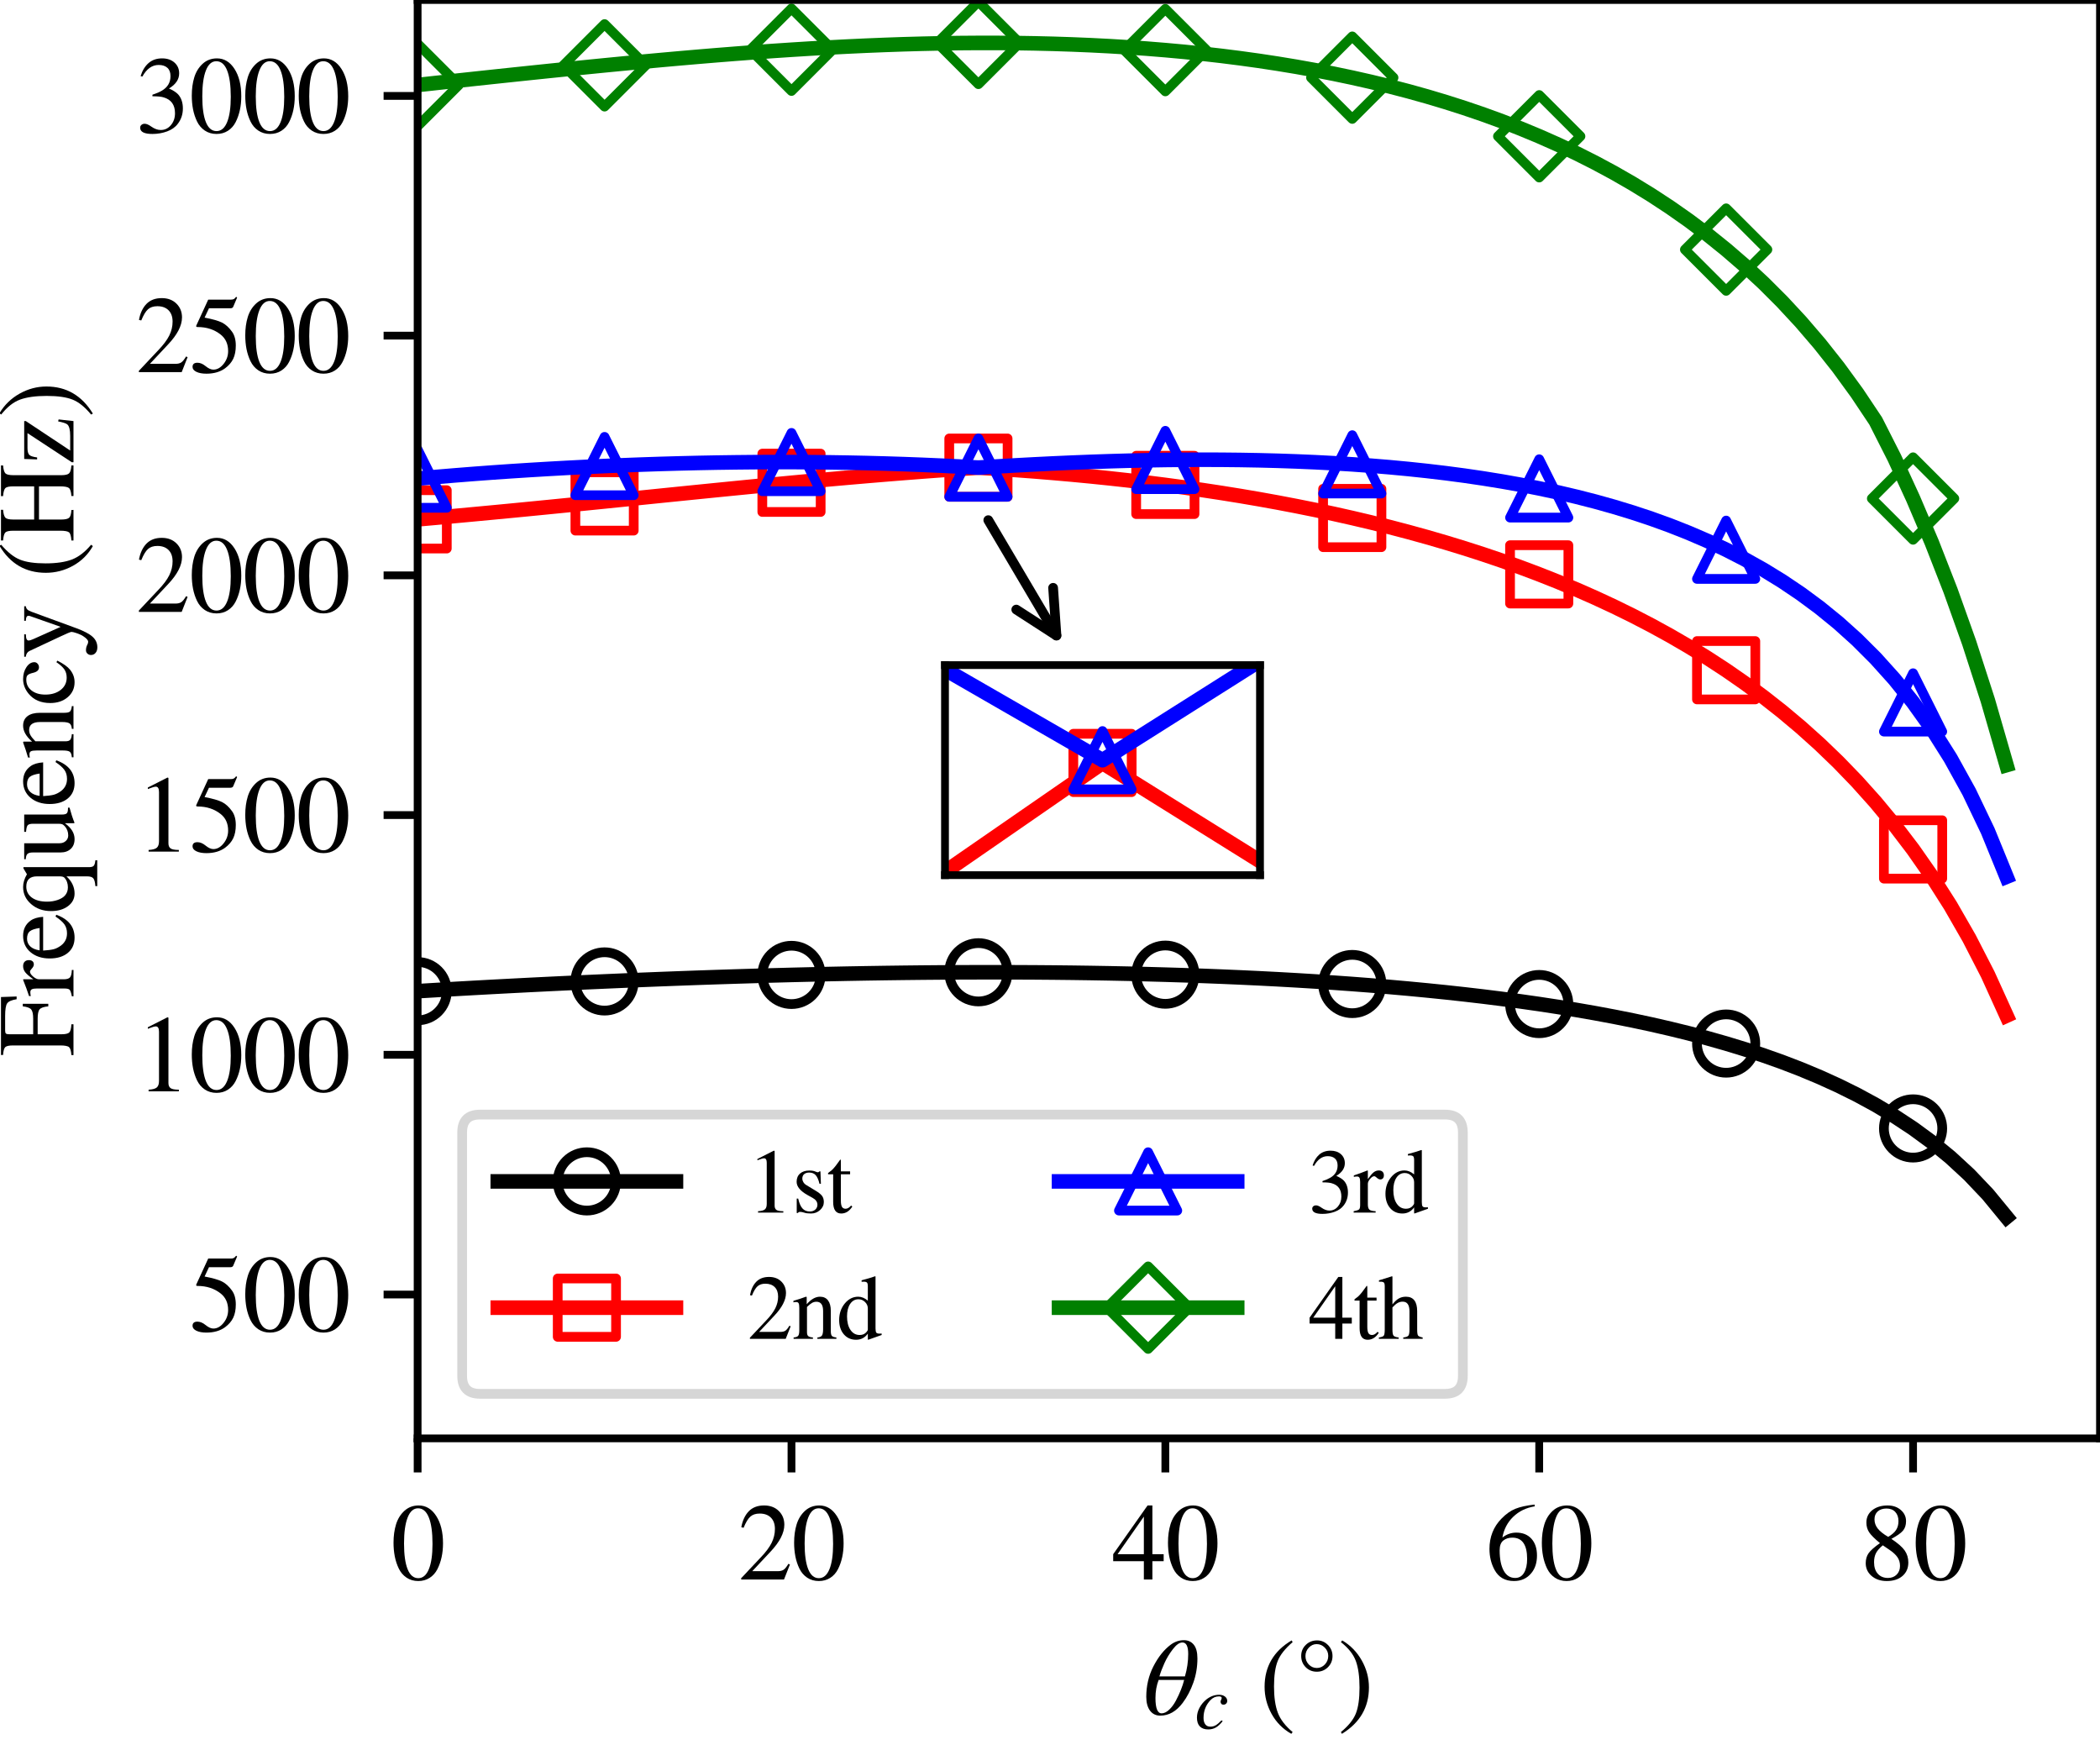 <?xml version="1.0" encoding="utf-8" standalone="no"?>
<!DOCTYPE svg PUBLIC "-//W3C//DTD SVG 1.1//EN"
  "http://www.w3.org/Graphics/SVG/1.1/DTD/svg11.dtd">
<svg height="180pt" version="1.1" viewBox="0 0 216 180" width="216pt" xmlns="http://www.w3.org/2000/svg" xmlns:xlink="http://www.w3.org/1999/xlink">
 <defs>
  <style type="text/css">*{stroke-linecap:butt;stroke-linejoin:round;}</style>
 </defs>
 <g id="figure_1">
  <g id="patch_1">
   <path d="M 0 180 
L 216 180 
L 216 0 
L 0 0 
z
" style="fill:#ffffff;"/>
  </g>
  <g id="axes_1">
   <g id="patch_2">
    <path d="M 42.956 147.923 
L 216 147.923 
L 216 0 
L 42.956 0 
z
" style="fill:#ffffff;"/>
   </g>
   <g id="matplotlib.axis_1">
    <g id="xtick_1">
     <g id="line2d_1">
      <defs>
       <path d="M 0 0 
L 0 3.5 
" id="m3eb98cdfa1" style="stroke:#000000;stroke-width:0.8;"/>
      </defs>
      <g>
       <use style="stroke:#000000;stroke-width:0.8;" x="42.956" xlink:href="#m3eb98cdfa1" y="147.923"/>
      </g>
     </g>
     <g id="text_1">
      <!-- 0 -->
      <g transform="translate(40.206 162.436)scale(0.11 -0.11)">
       <defs>
        <path d="M 3046 2112 
Q 3046 1683 2963 1302 
Q 2880 922 2717 602 
Q 2554 282 2266 96 
Q 1978 -90 1600 -90 
Q 1210 -90 915 108 
Q 621 307 461 640 
Q 301 973 227 1350 
Q 154 1728 154 2150 
Q 154 2746 301 3222 
Q 448 3699 790 4012 
Q 1133 4326 1626 4326 
Q 2253 4326 2649 3712 
Q 3046 3098 3046 2112 
z
M 2432 2080 
Q 2432 3091 2217 3625 
Q 2003 4160 1587 4160 
Q 1190 4160 979 3622 
Q 768 3085 768 2106 
Q 768 1120 979 598 
Q 1190 77 1600 77 
Q 2003 77 2217 598 
Q 2432 1120 2432 2080 
z
" id="STIXGeneral-Regular-30" transform="scale(0.016)"/>
       </defs>
       <use xlink:href="#STIXGeneral-Regular-30"/>
      </g>
     </g>
    </g>
    <g id="xtick_2">
     <g id="line2d_2">
      <g>
       <use style="stroke:#000000;stroke-width:0.8;" x="81.41" xlink:href="#m3eb98cdfa1" y="147.923"/>
      </g>
     </g>
     <g id="text_2">
      <!-- 20 -->
      <g transform="translate(75.91 162.436)scale(0.11 -0.11)">
       <defs>
        <path d="M 3034 877 
L 2688 0 
L 186 0 
L 186 77 
L 1325 1286 
Q 1773 1754 1965 2144 
Q 2157 2534 2157 2950 
Q 2157 3379 1920 3616 
Q 1683 3853 1267 3853 
Q 922 3853 720 3673 
Q 518 3494 326 3021 
L 192 3053 
Q 301 3648 630 3987 
Q 960 4326 1523 4326 
Q 2054 4326 2380 4006 
Q 2707 3686 2707 3200 
Q 2707 2477 1888 1613 
L 832 486 
L 2330 486 
Q 2541 486 2665 569 
Q 2790 653 2944 915 
L 3034 877 
z
" id="STIXGeneral-Regular-32" transform="scale(0.016)"/>
       </defs>
       <use xlink:href="#STIXGeneral-Regular-32"/>
       <use x="50" xlink:href="#STIXGeneral-Regular-30"/>
      </g>
     </g>
    </g>
    <g id="xtick_3">
     <g id="line2d_3">
      <g>
       <use style="stroke:#000000;stroke-width:0.8;" x="119.864" xlink:href="#m3eb98cdfa1" y="147.923"/>
      </g>
     </g>
     <g id="text_3">
      <!-- 40 -->
      <g transform="translate(114.364 162.436)scale(0.11 -0.11)">
       <defs>
        <path d="M 3027 1069 
L 2368 1069 
L 2368 0 
L 1869 0 
L 1869 1069 
L 77 1069 
L 77 1478 
L 2086 4326 
L 2368 4326 
L 2368 1478 
L 3027 1478 
L 3027 1069 
z
M 1869 1478 
L 1869 3674 
L 333 1478 
L 1869 1478 
z
" id="STIXGeneral-Regular-34" transform="scale(0.016)"/>
       </defs>
       <use xlink:href="#STIXGeneral-Regular-34"/>
       <use x="50" xlink:href="#STIXGeneral-Regular-30"/>
      </g>
     </g>
    </g>
    <g id="xtick_4">
     <g id="line2d_4">
      <g>
       <use style="stroke:#000000;stroke-width:0.8;" x="158.319" xlink:href="#m3eb98cdfa1" y="147.923"/>
      </g>
     </g>
     <g id="text_4">
      <!-- 60 -->
      <g transform="translate(152.819 162.436)scale(0.11 -0.11)">
       <defs>
        <path d="M 2854 4378 
L 2867 4275 
Q 2112 4154 1606 3664 
Q 1101 3174 973 2451 
Q 1344 2739 1786 2739 
Q 2349 2739 2672 2380 
Q 2995 2022 2995 1402 
Q 2995 774 2669 378 
Q 2291 -90 1651 -90 
Q 870 -90 518 557 
Q 218 1107 218 1786 
Q 218 2835 915 3552 
Q 1312 3962 1731 4131 
Q 2150 4301 2854 4378 
z
M 2419 1203 
Q 2419 2445 1555 2445 
Q 1235 2445 1024 2275 
Q 813 2106 813 1702 
Q 813 954 1046 522 
Q 1280 90 1722 90 
Q 2061 90 2240 394 
Q 2419 698 2419 1203 
z
" id="STIXGeneral-Regular-36" transform="scale(0.016)"/>
       </defs>
       <use xlink:href="#STIXGeneral-Regular-36"/>
       <use x="50" xlink:href="#STIXGeneral-Regular-30"/>
      </g>
     </g>
    </g>
    <g id="xtick_5">
     <g id="line2d_5">
      <g>
       <use style="stroke:#000000;stroke-width:0.8;" x="196.773" xlink:href="#m3eb98cdfa1" y="147.923"/>
      </g>
     </g>
     <g id="text_5">
      <!-- 80 -->
      <g transform="translate(191.273 162.436)scale(0.11 -0.11)">
       <defs>
        <path d="M 2848 992 
Q 2848 499 2505 204 
Q 2163 -90 1587 -90 
Q 1050 -90 704 204 
Q 358 499 358 954 
Q 358 1293 524 1533 
Q 691 1773 1190 2125 
Q 710 2522 553 2765 
Q 397 3008 397 3328 
Q 397 3782 745 4054 
Q 1094 4326 1638 4326 
Q 2106 4326 2410 4060 
Q 2714 3795 2714 3411 
Q 2714 3059 2531 2848 
Q 2349 2637 1856 2374 
Q 2432 1990 2640 1689 
Q 2848 1389 2848 992 
z
M 2272 3411 
Q 2272 3744 2086 3945 
Q 1901 4147 1574 4147 
Q 1248 4147 1059 3977 
Q 870 3808 870 3513 
Q 870 3219 1059 2979 
Q 1248 2739 1670 2490 
Q 1997 2682 2134 2896 
Q 2272 3110 2272 3411 
z
M 1734 1741 
L 1357 1997 
Q 1075 1766 960 1545 
Q 845 1325 845 1011 
Q 845 576 1065 333 
Q 1286 90 1658 90 
Q 1971 90 2166 285 
Q 2362 480 2362 794 
Q 2362 1082 2214 1299 
Q 2067 1517 1734 1741 
z
" id="STIXGeneral-Regular-38" transform="scale(0.016)"/>
       </defs>
       <use xlink:href="#STIXGeneral-Regular-38"/>
       <use x="50" xlink:href="#STIXGeneral-Regular-30"/>
      </g>
     </g>
    </g>
    <g id="text_6">
     <!-- $\theta_c$ ($\degree$) -->
     <g transform="translate(117.598 176.336)scale(0.11 -0.11)">
      <defs>
       <path d="M 3162 3270 
Q 3162 2534 2925 1862 
Q 2688 1190 2304 678 
Q 1741 -70 992 -70 
Q 608 -70 390 224 
Q 173 518 173 1030 
Q 173 1997 592 2813 
Q 1011 3629 1594 4070 
Q 1952 4339 2374 4339 
Q 2733 4339 2947 4076 
Q 3162 3814 3162 3270 
z
M 941 2221 
L 2432 2221 
Q 2624 2874 2624 3533 
Q 2624 4205 2285 4205 
Q 2029 4205 1728 3814 
Q 1427 3424 1232 2992 
Q 1037 2560 941 2221 
z
M 2387 2016 
L 896 2016 
Q 710 1530 710 960 
Q 710 64 1069 64 
Q 1286 64 1510 275 
Q 1734 486 1904 806 
Q 2074 1126 2198 1440 
Q 2323 1754 2387 2016 
z
" id="STIXGeneral-Italic-3b8" transform="scale(0.016)"/>
       <path d="M 2240 685 
L 2342 621 
Q 2048 250 1769 90 
Q 1491 -70 1133 -70 
Q 678 -70 435 179 
Q 192 429 192 915 
Q 192 1344 409 1744 
Q 627 2144 979 2432 
Q 1472 2822 2048 2822 
Q 2342 2822 2531 2675 
Q 2720 2528 2720 2304 
Q 2720 2176 2630 2086 
Q 2541 1997 2413 1997 
Q 2285 1997 2224 2070 
Q 2163 2144 2163 2253 
Q 2163 2310 2211 2403 
Q 2259 2496 2259 2560 
Q 2259 2688 2022 2688 
Q 1619 2688 1325 2381 
Q 742 1766 742 890 
Q 742 544 889 352 
Q 1037 160 1312 160 
Q 1562 160 1766 281 
Q 1971 403 2240 685 
z
" id="STIXGeneral-Italic-63" transform="scale(0.016)"/>
       <path id="STIXGeneral-Regular-20" transform="scale(0.016)"/>
       <path d="M 1946 -1030 
L 1869 -1133 
Q 1126 -710 716 32 
Q 307 774 307 1613 
Q 307 3386 1888 4326 
L 1946 4224 
Q 1293 3667 1075 3126 
Q 858 2586 858 1632 
Q 858 685 1082 96 
Q 1306 -493 1946 -1030 
z
" id="STIXGeneral-Regular-28" transform="scale(0.016)"/>
       <path d="M 2195 3411 
Q 2195 3027 1929 2761 
Q 1664 2496 1280 2496 
Q 890 2496 627 2761 
Q 365 3027 365 3418 
Q 365 3802 633 4064 
Q 902 4326 1293 4326 
Q 1664 4326 1929 4057 
Q 2195 3789 2195 3411 
z
M 1946 3418 
Q 1946 3699 1744 3904 
Q 1542 4109 1267 4109 
Q 1005 4109 809 3901 
Q 614 3693 614 3411 
Q 614 3123 809 2918 
Q 1005 2714 1280 2714 
Q 1555 2714 1750 2922 
Q 1946 3130 1946 3418 
z
" id="STIXGeneral-Regular-b0" transform="scale(0.016)"/>
       <path d="M 186 4224 
L 262 4326 
Q 992 3891 1408 3148 
Q 1824 2406 1824 1581 
Q 1824 -166 243 -1133 
L 186 -1030 
Q 845 -486 1059 54 
Q 1274 595 1274 1562 
Q 1274 2534 1059 3120 
Q 845 3706 186 4224 
z
" id="STIXGeneral-Regular-29" transform="scale(0.016)"/>
      </defs>
      <use transform="translate(0 0.203)" xlink:href="#STIXGeneral-Italic-3b8"/>
      <use transform="translate(48 -13.025)scale(0.7)" xlink:href="#STIXGeneral-Italic-63"/>
      <use transform="translate(83.489 0.203)" xlink:href="#STIXGeneral-Regular-20"/>
      <use transform="translate(108.489 0.203)" xlink:href="#STIXGeneral-Regular-28"/>
      <use transform="translate(141.789 0.203)" xlink:href="#STIXGeneral-Regular-b0"/>
      <use transform="translate(181.789 0.203)" xlink:href="#STIXGeneral-Regular-29"/>
     </g>
    </g>
   </g>
   <g id="matplotlib.axis_2">
    <g id="ytick_1">
     <g id="line2d_6">
      <defs>
       <path d="M 0 0 
L -3.5 0 
" id="m57f45b812c" style="stroke:#000000;stroke-width:0.8;"/>
      </defs>
      <g>
       <use style="stroke:#000000;stroke-width:0.8;" x="42.956" xlink:href="#m57f45b812c" y="133.131"/>
      </g>
     </g>
     <g id="text_7">
      <!-- 500 -->
      <g transform="translate(19.456 136.887)scale(0.11 -0.11)">
       <defs>
        <path d="M 2803 4358 
L 2573 3814 
Q 2534 3731 2400 3731 
L 1158 3731 
L 902 3187 
Q 1606 3053 1920 2896 
Q 2234 2739 2502 2368 
Q 2726 2061 2726 1555 
Q 2726 1094 2576 780 
Q 2426 467 2099 224 
Q 1664 -90 1011 -90 
Q 646 -90 422 19 
Q 198 128 198 307 
Q 198 550 486 550 
Q 717 550 960 352 
Q 1210 147 1414 147 
Q 1747 147 2012 480 
Q 2278 813 2278 1229 
Q 2278 1843 1850 2189 
Q 1293 2637 486 2637 
Q 410 2637 410 2688 
L 416 2720 
L 1114 4237 
L 2438 4237 
Q 2547 4237 2608 4269 
Q 2669 4301 2746 4403 
L 2803 4358 
z
" id="STIXGeneral-Regular-35" transform="scale(0.016)"/>
       </defs>
       <use xlink:href="#STIXGeneral-Regular-35"/>
       <use x="50" xlink:href="#STIXGeneral-Regular-30"/>
       <use x="100" xlink:href="#STIXGeneral-Regular-30"/>
      </g>
     </g>
    </g>
    <g id="ytick_2">
     <g id="line2d_7">
      <g>
       <use style="stroke:#000000;stroke-width:0.8;" x="42.956" xlink:href="#m57f45b812c" y="108.477"/>
      </g>
     </g>
     <g id="text_8">
      <!-- 1000 -->
      <g transform="translate(13.956 112.233)scale(0.11 -0.11)">
       <defs>
        <path d="M 2522 0 
L 755 0 
L 755 96 
Q 1107 115 1235 227 
Q 1363 339 1363 608 
L 1363 3482 
Q 1363 3795 1171 3795 
Q 1082 3795 883 3718 
L 710 3654 
L 710 3744 
L 1856 4326 
L 1914 4307 
L 1914 486 
Q 1914 275 2042 185 
Q 2170 96 2522 96 
L 2522 0 
z
" id="STIXGeneral-Regular-31" transform="scale(0.016)"/>
       </defs>
       <use xlink:href="#STIXGeneral-Regular-31"/>
       <use x="50" xlink:href="#STIXGeneral-Regular-30"/>
       <use x="100" xlink:href="#STIXGeneral-Regular-30"/>
       <use x="150" xlink:href="#STIXGeneral-Regular-30"/>
      </g>
     </g>
    </g>
    <g id="ytick_3">
     <g id="line2d_8">
      <g>
       <use style="stroke:#000000;stroke-width:0.8;" x="42.956" xlink:href="#m57f45b812c" y="83.823"/>
      </g>
     </g>
     <g id="text_9">
      <!-- 1500 -->
      <g transform="translate(13.956 87.579)scale(0.11 -0.11)">
       <use xlink:href="#STIXGeneral-Regular-31"/>
       <use x="50" xlink:href="#STIXGeneral-Regular-35"/>
       <use x="100" xlink:href="#STIXGeneral-Regular-30"/>
       <use x="150" xlink:href="#STIXGeneral-Regular-30"/>
      </g>
     </g>
    </g>
    <g id="ytick_4">
     <g id="line2d_9">
      <g>
       <use style="stroke:#000000;stroke-width:0.8;" x="42.956" xlink:href="#m57f45b812c" y="59.169"/>
      </g>
     </g>
     <g id="text_10">
      <!-- 2000 -->
      <g transform="translate(13.956 62.926)scale(0.11 -0.11)">
       <use xlink:href="#STIXGeneral-Regular-32"/>
       <use x="50" xlink:href="#STIXGeneral-Regular-30"/>
       <use x="100" xlink:href="#STIXGeneral-Regular-30"/>
       <use x="150" xlink:href="#STIXGeneral-Regular-30"/>
      </g>
     </g>
    </g>
    <g id="ytick_5">
     <g id="line2d_10">
      <g>
       <use style="stroke:#000000;stroke-width:0.8;" x="42.956" xlink:href="#m57f45b812c" y="34.515"/>
      </g>
     </g>
     <g id="text_11">
      <!-- 2500 -->
      <g transform="translate(13.956 38.272)scale(0.11 -0.11)">
       <use xlink:href="#STIXGeneral-Regular-32"/>
       <use x="50" xlink:href="#STIXGeneral-Regular-35"/>
       <use x="100" xlink:href="#STIXGeneral-Regular-30"/>
       <use x="150" xlink:href="#STIXGeneral-Regular-30"/>
      </g>
     </g>
    </g>
    <g id="ytick_6">
     <g id="line2d_11">
      <g>
       <use style="stroke:#000000;stroke-width:0.8;" x="42.956" xlink:href="#m57f45b812c" y="9.862"/>
      </g>
     </g>
     <g id="text_12">
      <!-- 3000 -->
      <g transform="translate(13.956 13.618)scale(0.11 -0.11)">
       <defs>
        <path d="M 390 3264 
L 288 3290 
Q 435 3770 748 4048 
Q 1062 4326 1542 4326 
Q 1990 4326 2265 4083 
Q 2541 3840 2541 3450 
Q 2541 2925 1946 2566 
Q 2298 2413 2477 2227 
Q 2758 1914 2758 1402 
Q 2758 890 2464 506 
Q 2246 211 1840 60 
Q 1434 -90 979 -90 
Q 262 -90 262 275 
Q 262 378 339 442 
Q 416 506 525 506 
Q 685 506 915 339 
Q 1197 141 1466 141 
Q 1818 141 2058 425 
Q 2298 710 2298 1120 
Q 2298 1856 1632 2048 
Q 1434 2112 979 2112 
L 979 2202 
Q 1338 2323 1517 2432 
Q 2035 2726 2035 3290 
Q 2035 3610 1852 3776 
Q 1670 3942 1344 3942 
Q 768 3942 390 3264 
z
" id="STIXGeneral-Regular-33" transform="scale(0.016)"/>
       </defs>
       <use xlink:href="#STIXGeneral-Regular-33"/>
       <use x="50" xlink:href="#STIXGeneral-Regular-30"/>
       <use x="100" xlink:href="#STIXGeneral-Regular-30"/>
       <use x="150" xlink:href="#STIXGeneral-Regular-30"/>
      </g>
     </g>
    </g>
    <g id="text_13">
     <!-- Frequency (Hz) -->
     <g transform="translate(7.558 108.629)rotate(-90)scale(0.11 -0.11)">
      <defs>
       <path d="M 3494 3322 
L 3334 3322 
Q 3264 3757 3094 3875 
Q 2925 3994 2349 3994 
L 1504 3994 
Q 1370 3994 1328 3946 
Q 1286 3898 1286 3744 
L 1286 2355 
L 2195 2355 
Q 2598 2355 2736 2470 
Q 2874 2586 2918 2963 
L 3066 2963 
L 3066 1472 
L 2918 1472 
Q 2880 1862 2745 1977 
Q 2611 2093 2195 2093 
L 1286 2093 
L 1286 717 
Q 1286 352 1392 246 
Q 1498 141 1869 122 
L 1869 0 
L 70 0 
L 70 122 
Q 435 147 534 259 
Q 634 371 634 787 
L 634 3526 
Q 634 3878 538 3984 
Q 442 4090 77 4115 
L 77 4237 
L 3462 4237 
L 3494 3322 
z
" id="STIXGeneral-Regular-46" transform="scale(0.016)"/>
       <path d="M 1024 2931 
L 1024 2342 
Q 1267 2688 1430 2816 
Q 1594 2944 1792 2944 
Q 1958 2944 2051 2854 
Q 2144 2765 2144 2605 
Q 2144 2470 2077 2393 
Q 2010 2317 1894 2317 
Q 1773 2317 1638 2445 
Q 1536 2541 1472 2541 
Q 1338 2541 1181 2355 
Q 1024 2170 1024 2016 
L 1024 576 
Q 1024 301 1133 205 
Q 1242 109 1568 96 
L 1568 0 
L 32 0 
L 32 96 
Q 339 154 412 224 
Q 486 294 486 538 
L 486 2138 
Q 486 2349 438 2435 
Q 390 2522 269 2522 
Q 166 2522 45 2496 
L 45 2598 
Q 448 2726 992 2944 
L 1024 2931 
z
" id="STIXGeneral-Regular-72" transform="scale(0.016)"/>
       <path d="M 2611 1050 
L 2714 1005 
Q 2330 -64 1376 -64 
Q 813 -64 486 329 
Q 160 723 160 1389 
Q 160 2074 525 2509 
Q 890 2944 1485 2944 
Q 2061 2944 2374 2502 
Q 2560 2246 2592 1773 
L 621 1773 
Q 646 1370 700 1158 
Q 755 947 915 730 
Q 1184 378 1626 378 
Q 1939 378 2153 531 
Q 2368 685 2611 1050 
z
M 634 1978 
L 1939 1978 
Q 1882 2381 1750 2547 
Q 1619 2714 1312 2714 
Q 1043 2714 864 2525 
Q 685 2336 634 1978 
z
" id="STIXGeneral-Regular-65" transform="scale(0.016)"/>
       <path d="M 3123 -1389 
L 1613 -1389 
L 1613 -1280 
Q 1952 -1254 2067 -1158 
Q 2182 -1062 2182 -794 
L 2182 410 
Q 1747 -64 1178 -64 
Q 730 -64 442 320 
Q 154 704 154 1312 
Q 154 2003 560 2473 
Q 966 2944 1562 2944 
Q 1920 2944 2304 2720 
L 2650 2925 
L 2720 2925 
L 2720 -902 
Q 2720 -1107 2797 -1180 
Q 2874 -1254 3123 -1280 
L 3123 -1389 
z
M 2182 813 
L 2182 2131 
Q 2182 2758 1587 2758 
Q 1178 2758 941 2432 
Q 704 2106 704 1542 
Q 704 1210 803 925 
Q 902 640 1062 499 
Q 1254 326 1542 326 
Q 1882 326 2106 531 
Q 2182 602 2182 813 
z
" id="STIXGeneral-Regular-71" transform="scale(0.016)"/>
       <path d="M 3072 320 
L 3072 230 
Q 2573 96 2195 -58 
L 2163 -38 
L 2163 486 
L 2150 486 
Q 1747 -64 1235 -64 
Q 870 -64 662 160 
Q 454 384 454 755 
L 454 2362 
Q 454 2598 371 2688 
Q 288 2778 58 2790 
L 58 2880 
L 992 2880 
L 992 813 
Q 992 595 1123 451 
Q 1254 307 1446 307 
Q 1760 307 1984 506 
Q 2067 582 2099 649 
Q 2131 717 2131 877 
L 2131 2355 
Q 2131 2605 2041 2678 
Q 1952 2752 1658 2771 
L 1658 2880 
L 2669 2880 
L 2669 685 
Q 2669 461 2742 390 
Q 2816 320 3034 320 
L 3072 320 
z
" id="STIXGeneral-Regular-75" transform="scale(0.016)"/>
       <path d="M 3104 0 
L 1773 0 
L 1779 96 
Q 2016 115 2096 233 
Q 2176 352 2176 672 
L 2176 1946 
Q 2176 2592 1709 2592 
Q 1549 2592 1408 2515 
Q 1267 2438 1050 2227 
L 1050 461 
Q 1050 269 1136 192 
Q 1222 115 1466 96 
L 1466 0 
L 115 0 
L 115 96 
Q 358 115 435 214 
Q 512 314 512 602 
L 512 2157 
Q 512 2394 467 2483 
Q 422 2573 288 2573 
Q 160 2573 102 2547 
L 102 2656 
Q 550 2784 979 2944 
L 1030 2925 
L 1030 2426 
L 1037 2426 
Q 1491 2944 1958 2944 
Q 2323 2944 2518 2688 
Q 2714 2432 2714 1958 
L 2714 544 
Q 2714 288 2790 205 
Q 2867 122 3104 96 
L 3104 0 
z
" id="STIXGeneral-Regular-6e" transform="scale(0.016)"/>
       <path d="M 2547 998 
L 2637 941 
Q 2362 403 2112 205 
Q 1786 -64 1376 -64 
Q 845 -64 502 336 
Q 160 736 160 1357 
Q 160 2170 698 2618 
Q 1094 2944 1562 2944 
Q 1965 2944 2256 2749 
Q 2547 2554 2547 2285 
Q 2547 2176 2457 2096 
Q 2368 2016 2246 2016 
Q 2022 2016 1939 2310 
L 1901 2451 
Q 1850 2630 1773 2694 
Q 1696 2758 1523 2758 
Q 1133 2758 893 2451 
Q 653 2144 653 1645 
Q 653 1094 928 745 
Q 1203 397 1645 397 
Q 1920 397 2118 528 
Q 2317 659 2547 998 
z
" id="STIXGeneral-Regular-63" transform="scale(0.016)"/>
       <path d="M 3040 2880 
L 3040 2784 
Q 2925 2771 2854 2700 
Q 2784 2630 2720 2458 
L 1760 -160 
Q 1510 -838 1257 -1116 
Q 1005 -1395 640 -1395 
Q 435 -1395 313 -1289 
Q 192 -1184 192 -1024 
Q 192 -902 272 -816 
Q 352 -730 467 -730 
Q 653 -730 800 -813 
Q 883 -858 966 -858 
Q 1101 -858 1286 -576 
Q 1376 -448 1459 -211 
Q 1542 26 1542 115 
Q 1542 198 1274 762 
L 429 2566 
Q 346 2752 90 2790 
L 90 2880 
L 1402 2880 
L 1402 2784 
Q 1197 2778 1117 2739 
Q 1037 2701 1037 2611 
Q 1037 2541 1120 2349 
L 1837 749 
L 2458 2515 
Q 2483 2573 2483 2630 
Q 2483 2784 2189 2784 
L 2189 2880 
L 3040 2880 
z
" id="STIXGeneral-Regular-79" transform="scale(0.016)"/>
       <path d="M 4499 0 
L 2714 0 
L 2714 122 
Q 3085 147 3181 265 
Q 3277 384 3277 794 
L 3277 2016 
L 1338 2016 
L 1338 723 
Q 1338 371 1440 256 
Q 1542 141 1894 122 
L 1901 0 
L 115 0 
L 115 122 
Q 493 147 589 259 
Q 685 371 685 781 
L 685 3507 
Q 685 3878 585 3980 
Q 486 4083 115 4115 
L 115 4237 
L 1907 4237 
L 1907 4115 
Q 1549 4083 1443 3977 
Q 1338 3872 1338 3507 
L 1338 2298 
L 3277 2298 
L 3277 3507 
Q 3277 3878 3177 3980 
Q 3078 4083 2707 4115 
L 2707 4237 
L 4499 4237 
L 4499 4115 
Q 4141 4083 4035 3977 
Q 3930 3872 3930 3507 
L 3930 710 
Q 3930 371 4035 259 
Q 4141 147 4499 122 
L 4499 0 
z
" id="STIXGeneral-Regular-48" transform="scale(0.016)"/>
       <path d="M 2675 870 
L 2579 0 
L 173 0 
L 173 96 
L 1875 2688 
L 1011 2688 
Q 710 2688 604 2582 
Q 499 2477 454 2125 
L 339 2125 
L 365 2880 
L 2579 2880 
L 2579 2784 
L 858 192 
L 1709 192 
Q 2246 192 2387 365 
Q 2477 474 2560 896 
L 2675 870 
z
" id="STIXGeneral-Regular-7a" transform="scale(0.016)"/>
      </defs>
      <use xlink:href="#STIXGeneral-Regular-46"/>
      <use x="55.6" xlink:href="#STIXGeneral-Regular-72"/>
      <use x="88.9" xlink:href="#STIXGeneral-Regular-65"/>
      <use x="133.3" xlink:href="#STIXGeneral-Regular-71"/>
      <use x="183.3" xlink:href="#STIXGeneral-Regular-75"/>
      <use x="233.3" xlink:href="#STIXGeneral-Regular-65"/>
      <use x="277.7" xlink:href="#STIXGeneral-Regular-6e"/>
      <use x="327.7" xlink:href="#STIXGeneral-Regular-63"/>
      <use x="372.1" xlink:href="#STIXGeneral-Regular-79"/>
      <use x="422.1" xlink:href="#STIXGeneral-Regular-20"/>
      <use x="447.1" xlink:href="#STIXGeneral-Regular-28"/>
      <use x="480.4" xlink:href="#STIXGeneral-Regular-48"/>
      <use x="552.6" xlink:href="#STIXGeneral-Regular-7a"/>
      <use x="597" xlink:href="#STIXGeneral-Regular-29"/>
     </g>
    </g>
   </g>
   <g id="line2d_12">
    <path clip-path="url(#pc262f06d7d)" d="M 42.956 101.932 
L 44.878 101.817 
L 46.801 101.705 
L 48.724 101.597 
L 50.646 101.492 
L 52.569 101.391 
L 54.492 101.292 
L 56.415 101.197 
L 58.337 101.105 
L 60.26 101.016 
L 62.183 100.931 
L 64.105 100.848 
L 66.028 100.769 
L 67.951 100.693 
L 69.874 100.621 
L 71.796 100.551 
L 73.719 100.486 
L 75.642 100.424 
L 77.564 100.366 
L 79.487 100.311 
L 81.41 100.26 
L 83.333 100.214 
L 85.255 100.171 
L 87.178 100.132 
L 89.101 100.098 
L 91.024 100.068 
L 92.946 100.043 
L 94.869 100.022 
L 96.792 100.006 
L 98.714 99.995 
L 100.637 99.989 
L 102.56 99.987 
L 104.483 99.992 
L 106.405 100.001 
L 108.328 100.016 
L 110.251 100.037 
L 112.173 100.064 
L 114.096 100.097 
L 116.019 100.136 
L 117.942 100.182 
L 119.864 100.235 
L 121.787 100.294 
L 123.71 100.361 
L 125.632 100.436 
L 127.555 100.518 
L 129.478 100.608 
L 131.401 100.707 
L 133.323 100.815 
L 135.246 100.932 
L 137.169 101.059 
L 139.091 101.196 
L 141.014 101.343 
L 142.937 101.502 
L 144.86 101.673 
L 146.782 101.856 
L 148.705 102.052 
L 150.628 102.262 
L 152.55 102.486 
L 154.473 102.727 
L 156.396 102.984 
L 158.319 103.258 
L 160.241 103.552 
L 162.164 103.866 
L 164.087 104.201 
L 166.009 104.56 
L 167.932 104.944 
L 169.855 105.355 
L 171.778 105.796 
L 173.7 106.268 
L 175.623 106.775 
L 177.546 107.32 
L 179.468 107.907 
L 181.391 108.54 
L 183.314 109.223 
L 185.237 109.963 
L 187.159 110.766 
L 189.082 111.639 
L 191.005 112.591 
L 192.927 113.635 
L 194.85 114.782 
L 196.773 116.049 
L 198.696 117.456 
L 200.618 119.031 
L 202.541 120.806 
L 204.464 122.83 
L 206.386 125.168 
" style="fill:none;stroke:#000000;stroke-linecap:square;stroke-width:1.5;"/>
    <defs>
     <path d="M 0 3 
C 0.796 3 1.559 2.684 2.121 2.121 
C 2.684 1.559 3 0.796 3 0 
C 3 -0.796 2.684 -1.559 2.121 -2.121 
C 1.559 -2.684 0.796 -3 0 -3 
C -0.796 -3 -1.559 -2.684 -2.121 -2.121 
C -2.684 -1.559 -3 -0.796 -3 0 
C -3 0.796 -2.684 1.559 -2.121 2.121 
C -1.559 2.684 -0.796 3 0 3 
z
" id="mb61e8a6880" style="stroke:#000000;"/>
    </defs>
    <g clip-path="url(#pc262f06d7d)">
     <use style="fill-opacity:0;stroke:#000000;" x="42.956" xlink:href="#mb61e8a6880" y="101.932"/>
     <use style="fill-opacity:0;stroke:#000000;" x="62.183" xlink:href="#mb61e8a6880" y="100.931"/>
     <use style="fill-opacity:0;stroke:#000000;" x="81.41" xlink:href="#mb61e8a6880" y="100.26"/>
     <use style="fill-opacity:0;stroke:#000000;" x="100.637" xlink:href="#mb61e8a6880" y="99.989"/>
     <use style="fill-opacity:0;stroke:#000000;" x="119.864" xlink:href="#mb61e8a6880" y="100.235"/>
     <use style="fill-opacity:0;stroke:#000000;" x="139.091" xlink:href="#mb61e8a6880" y="101.196"/>
     <use style="fill-opacity:0;stroke:#000000;" x="158.319" xlink:href="#mb61e8a6880" y="103.258"/>
     <use style="fill-opacity:0;stroke:#000000;" x="177.546" xlink:href="#mb61e8a6880" y="107.32"/>
     <use style="fill-opacity:0;stroke:#000000;" x="196.773" xlink:href="#mb61e8a6880" y="116.049"/>
    </g>
   </g>
   <g id="line2d_13">
    <path clip-path="url(#pc262f06d7d)" d="M 42.956 53.411 
L 44.878 53.239 
L 46.801 53.064 
L 48.724 52.886 
L 50.646 52.705 
L 52.569 52.522 
L 54.492 52.335 
L 56.415 52.146 
L 58.337 51.955 
L 60.26 51.762 
L 62.183 51.568 
L 64.105 51.373 
L 66.028 51.177 
L 67.951 50.981 
L 69.874 50.786 
L 71.796 50.592 
L 73.719 50.399 
L 75.642 50.208 
L 77.564 50.019 
L 79.487 49.833 
L 81.41 49.65 
L 83.333 49.471 
L 85.255 49.296 
L 87.178 49.126 
L 89.101 48.96 
L 91.024 48.799 
L 92.946 48.645 
L 94.869 48.496 
L 96.792 48.354 
L 98.714 48.219 
L 100.637 48.091 
L 102.56 48.207 
L 104.483 48.337 
L 106.405 48.481 
L 108.328 48.637 
L 110.251 48.807 
L 112.173 48.99 
L 114.096 49.188 
L 116.019 49.4 
L 117.942 49.627 
L 119.864 49.869 
L 121.787 50.128 
L 123.71 50.403 
L 125.632 50.695 
L 127.555 51.004 
L 129.478 51.332 
L 131.401 51.679 
L 133.323 52.046 
L 135.246 52.433 
L 137.169 52.841 
L 139.091 53.272 
L 141.014 53.726 
L 142.937 54.205 
L 144.86 54.709 
L 146.782 55.24 
L 148.705 55.799 
L 150.628 56.387 
L 152.55 57.006 
L 154.473 57.658 
L 156.396 58.345 
L 158.319 59.069 
L 160.241 59.831 
L 162.164 60.634 
L 164.087 61.482 
L 166.009 62.376 
L 167.932 63.32 
L 169.855 64.317 
L 171.778 65.372 
L 173.7 66.489 
L 175.623 67.672 
L 177.546 68.927 
L 179.468 70.261 
L 181.391 71.679 
L 183.314 73.19 
L 185.237 74.804 
L 187.159 76.53 
L 189.082 78.38 
L 191.005 80.37 
L 192.927 82.515 
L 194.85 84.836 
L 196.773 87.358 
L 198.696 90.112 
L 200.618 93.137 
L 202.541 96.484 
L 204.464 100.223 
L 206.386 104.452 
" style="fill:none;stroke:#ff0000;stroke-linecap:square;stroke-width:1.5;"/>
    <defs>
     <path d="M -3 3 
L 3 3 
L 3 -3 
L -3 -3 
z
" id="mc0c679d8d7" style="stroke:#ff0000;stroke-linejoin:miter;"/>
    </defs>
    <g clip-path="url(#pc262f06d7d)">
     <use style="fill-opacity:0;stroke:#ff0000;stroke-linejoin:miter;" x="42.956" xlink:href="#mc0c679d8d7" y="53.411"/>
     <use style="fill-opacity:0;stroke:#ff0000;stroke-linejoin:miter;" x="62.183" xlink:href="#mc0c679d8d7" y="51.568"/>
     <use style="fill-opacity:0;stroke:#ff0000;stroke-linejoin:miter;" x="81.41" xlink:href="#mc0c679d8d7" y="49.65"/>
     <use style="fill-opacity:0;stroke:#ff0000;stroke-linejoin:miter;" x="100.637" xlink:href="#mc0c679d8d7" y="48.091"/>
     <use style="fill-opacity:0;stroke:#ff0000;stroke-linejoin:miter;" x="119.864" xlink:href="#mc0c679d8d7" y="49.869"/>
     <use style="fill-opacity:0;stroke:#ff0000;stroke-linejoin:miter;" x="139.091" xlink:href="#mc0c679d8d7" y="53.272"/>
     <use style="fill-opacity:0;stroke:#ff0000;stroke-linejoin:miter;" x="158.319" xlink:href="#mc0c679d8d7" y="59.069"/>
     <use style="fill-opacity:0;stroke:#ff0000;stroke-linejoin:miter;" x="177.546" xlink:href="#mc0c679d8d7" y="68.927"/>
     <use style="fill-opacity:0;stroke:#ff0000;stroke-linejoin:miter;" x="196.773" xlink:href="#mc0c679d8d7" y="87.358"/>
    </g>
   </g>
   <g id="line2d_14">
    <path clip-path="url(#pc262f06d7d)" d="M 42.956 49.219 
L 44.878 49.049 
L 46.801 48.888 
L 48.724 48.736 
L 50.646 48.594 
L 52.569 48.461 
L 54.492 48.337 
L 56.415 48.222 
L 58.337 48.115 
L 60.26 48.017 
L 62.183 47.928 
L 64.105 47.847 
L 66.028 47.775 
L 67.951 47.711 
L 69.874 47.657 
L 71.796 47.611 
L 73.719 47.574 
L 75.642 47.547 
L 77.564 47.528 
L 79.487 47.519 
L 81.41 47.519 
L 83.333 47.529 
L 85.255 47.549 
L 87.178 47.579 
L 89.101 47.619 
L 91.024 47.67 
L 92.946 47.731 
L 94.869 47.803 
L 96.792 47.887 
L 98.714 47.982 
L 100.637 48.088 
L 102.56 47.971 
L 104.483 47.859 
L 106.405 47.756 
L 108.328 47.661 
L 110.251 47.576 
L 112.173 47.5 
L 114.096 47.435 
L 116.019 47.38 
L 117.942 47.336 
L 119.864 47.304 
L 121.787 47.284 
L 123.71 47.277 
L 125.632 47.283 
L 127.555 47.303 
L 129.478 47.337 
L 131.401 47.387 
L 133.323 47.453 
L 135.246 47.535 
L 137.169 47.635 
L 139.091 47.754 
L 141.014 47.892 
L 142.937 48.05 
L 144.86 48.231 
L 146.782 48.435 
L 148.705 48.663 
L 150.628 48.917 
L 152.55 49.199 
L 154.473 49.51 
L 156.396 49.852 
L 158.319 50.229 
L 160.241 50.641 
L 162.164 51.092 
L 164.087 51.584 
L 166.009 52.122 
L 167.932 52.708 
L 169.855 53.347 
L 171.778 54.044 
L 173.7 54.803 
L 175.623 55.631 
L 177.546 56.534 
L 179.468 57.52 
L 181.391 58.597 
L 183.314 59.777 
L 185.237 61.072 
L 187.159 62.494 
L 189.082 64.06 
L 191.005 65.791 
L 192.927 67.711 
L 194.85 69.847 
L 196.773 72.236 
L 198.696 74.924 
L 200.618 77.969 
L 202.541 81.447 
L 204.464 85.464 
L 206.386 90.169 
" style="fill:none;stroke:#0000ff;stroke-linecap:square;stroke-width:1.5;"/>
    <defs>
     <path d="M 0 -3 
L -3 3 
L 3 3 
z
" id="m2e156e98e2" style="stroke:#0000ff;stroke-linejoin:miter;"/>
    </defs>
    <g clip-path="url(#pc262f06d7d)">
     <use style="fill-opacity:0;stroke:#0000ff;stroke-linejoin:miter;" x="42.956" xlink:href="#m2e156e98e2" y="49.219"/>
     <use style="fill-opacity:0;stroke:#0000ff;stroke-linejoin:miter;" x="62.183" xlink:href="#m2e156e98e2" y="47.928"/>
     <use style="fill-opacity:0;stroke:#0000ff;stroke-linejoin:miter;" x="81.41" xlink:href="#m2e156e98e2" y="47.519"/>
     <use style="fill-opacity:0;stroke:#0000ff;stroke-linejoin:miter;" x="100.637" xlink:href="#m2e156e98e2" y="48.088"/>
     <use style="fill-opacity:0;stroke:#0000ff;stroke-linejoin:miter;" x="119.864" xlink:href="#m2e156e98e2" y="47.304"/>
     <use style="fill-opacity:0;stroke:#0000ff;stroke-linejoin:miter;" x="139.091" xlink:href="#m2e156e98e2" y="47.754"/>
     <use style="fill-opacity:0;stroke:#0000ff;stroke-linejoin:miter;" x="158.319" xlink:href="#m2e156e98e2" y="50.229"/>
     <use style="fill-opacity:0;stroke:#0000ff;stroke-linejoin:miter;" x="177.546" xlink:href="#m2e156e98e2" y="56.534"/>
     <use style="fill-opacity:0;stroke:#0000ff;stroke-linejoin:miter;" x="196.773" xlink:href="#m2e156e98e2" y="72.236"/>
    </g>
   </g>
   <g id="line2d_15">
    <path clip-path="url(#pc262f06d7d)" d="M 42.956 8.741 
L 44.878 8.53 
L 46.801 8.32 
L 48.724 8.113 
L 50.646 7.907 
L 52.569 7.703 
L 54.492 7.501 
L 56.415 7.301 
L 58.337 7.105 
L 60.26 6.911 
L 62.183 6.72 
L 64.105 6.534 
L 66.028 6.352 
L 67.951 6.175 
L 69.874 6.003 
L 71.796 5.837 
L 73.719 5.677 
L 75.642 5.525 
L 77.564 5.379 
L 79.487 5.242 
L 81.41 5.114 
L 83.333 4.994 
L 85.255 4.884 
L 87.178 4.785 
L 89.101 4.696 
L 91.024 4.618 
L 92.946 4.551 
L 94.869 4.498 
L 96.792 4.456 
L 98.714 4.428 
L 100.637 4.414 
L 102.56 4.414 
L 104.483 4.429 
L 106.405 4.46 
L 108.328 4.506 
L 110.251 4.569 
L 112.173 4.649 
L 114.096 4.747 
L 116.019 4.864 
L 117.942 4.999 
L 119.864 5.155 
L 121.787 5.33 
L 123.71 5.528 
L 125.632 5.747 
L 127.555 5.99 
L 129.478 6.256 
L 131.401 6.548 
L 133.323 6.865 
L 135.246 7.21 
L 137.169 7.583 
L 139.091 7.986 
L 141.014 8.42 
L 142.937 8.886 
L 144.86 9.387 
L 146.782 9.923 
L 148.705 10.498 
L 150.628 11.112 
L 152.55 11.768 
L 154.473 12.469 
L 156.396 13.218 
L 158.319 14.016 
L 160.241 14.868 
L 162.164 15.777 
L 164.087 16.747 
L 166.009 17.782 
L 167.932 18.887 
L 169.855 20.067 
L 171.778 21.328 
L 173.7 22.676 
L 175.623 24.12 
L 177.546 25.668 
L 179.468 27.328 
L 181.391 29.113 
L 183.314 31.035 
L 185.237 33.107 
L 187.159 35.347 
L 189.082 37.775 
L 191.005 40.415 
L 192.927 43.293 
L 194.85 47.085 
L 196.773 51.269 
L 198.696 55.793 
L 200.618 60.71 
L 202.541 66.093 
L 204.464 72.038 
L 206.386 78.685 
" style="fill:none;stroke:#008000;stroke-linecap:square;stroke-width:1.5;"/>
    <defs>
     <path d="M 0 4.243 
L 4.243 0 
L 0 -4.243 
L -4.243 0 
z
" id="mee6ebafb3b" style="stroke:#008000;stroke-linejoin:miter;"/>
    </defs>
    <g clip-path="url(#pc262f06d7d)">
     <use style="fill-opacity:0;stroke:#008000;stroke-linejoin:miter;" x="42.956" xlink:href="#mee6ebafb3b" y="8.741"/>
     <use style="fill-opacity:0;stroke:#008000;stroke-linejoin:miter;" x="62.183" xlink:href="#mee6ebafb3b" y="6.72"/>
     <use style="fill-opacity:0;stroke:#008000;stroke-linejoin:miter;" x="81.41" xlink:href="#mee6ebafb3b" y="5.114"/>
     <use style="fill-opacity:0;stroke:#008000;stroke-linejoin:miter;" x="100.637" xlink:href="#mee6ebafb3b" y="4.414"/>
     <use style="fill-opacity:0;stroke:#008000;stroke-linejoin:miter;" x="119.864" xlink:href="#mee6ebafb3b" y="5.155"/>
     <use style="fill-opacity:0;stroke:#008000;stroke-linejoin:miter;" x="139.091" xlink:href="#mee6ebafb3b" y="7.986"/>
     <use style="fill-opacity:0;stroke:#008000;stroke-linejoin:miter;" x="158.319" xlink:href="#mee6ebafb3b" y="14.016"/>
     <use style="fill-opacity:0;stroke:#008000;stroke-linejoin:miter;" x="177.546" xlink:href="#mee6ebafb3b" y="25.668"/>
     <use style="fill-opacity:0;stroke:#008000;stroke-linejoin:miter;" x="196.773" xlink:href="#mee6ebafb3b" y="51.269"/>
    </g>
   </g>
   <g id="patch_3">
    <path d="M 42.956 147.923 
L 42.956 0 
" style="fill:none;stroke:#000000;stroke-linecap:square;stroke-linejoin:miter;stroke-width:0.8;"/>
   </g>
   <g id="patch_4">
    <path d="M 216 147.923 
L 216 0 
" style="fill:none;stroke:#000000;stroke-linecap:square;stroke-linejoin:miter;stroke-width:0.8;"/>
   </g>
   <g id="patch_5">
    <path d="M 42.956 147.923 
L 216 147.923 
" style="fill:none;stroke:#000000;stroke-linecap:square;stroke-linejoin:miter;stroke-width:0.8;"/>
   </g>
   <g id="patch_6">
    <path d="M 42.956 0 
L 216 0 
" style="fill:none;stroke:#000000;stroke-linecap:square;stroke-linejoin:miter;stroke-width:0.8;"/>
   </g>
   <g id="patch_7">
    <path d="M 101.653 53.493 
Q 105.443 59.907 108.664 65.359 
" style="fill:none;stroke:#000000;stroke-linecap:round;"/>
    <path d="M 108.32 60.452 
L 108.664 65.359 
L 104.532 62.69 
" style="fill:none;stroke:#000000;stroke-linecap:round;"/>
   </g>
   <g id="legend_1">
    <g id="patch_8">
     <path d="M 49.37 143.342 
L 148.632 143.342 
Q 150.465 143.342 150.465 141.509 
L 150.465 116.457 
Q 150.465 114.624 148.632 114.624 
L 49.37 114.624 
Q 47.537 114.624 47.537 116.457 
L 47.537 141.509 
Q 47.537 143.342 49.37 143.342 
z
" style="fill:#ffffff;opacity:0.8;stroke:#cccccc;stroke-linejoin:miter;"/>
    </g>
    <g id="line2d_16">
     <path d="M 51.202 121.496 
L 69.528 121.496 
" style="fill:none;stroke:#000000;stroke-linecap:square;stroke-width:1.5;"/>
    </g>
    <g id="line2d_17">
     <g>
      <use style="fill-opacity:0;stroke:#000000;" x="60.365" xlink:href="#mb61e8a6880" y="121.496"/>
     </g>
    </g>
    <g id="text_14">
     <!-- 1st -->
     <g transform="translate(76.859 124.704)scale(0.092 -0.092)">
      <defs>
       <path d="M 998 1926 
L 1664 1523 
Q 1984 1331 2105 1164 
Q 2227 998 2227 736 
Q 2227 416 1961 176 
Q 1696 -64 1331 -64 
Q 1030 -64 864 -6 
Q 691 51 570 51 
Q 461 51 416 -26 
L 333 -26 
L 333 979 
L 435 979 
Q 538 512 730 294 
Q 922 77 1248 77 
Q 1485 77 1632 211 
Q 1779 346 1779 550 
Q 1779 845 1440 1030 
L 1094 1222 
Q 326 1651 326 2150 
Q 326 2522 566 2730 
Q 806 2938 1210 2938 
Q 1491 2938 1638 2867 
Q 1754 2816 1818 2816 
Q 1862 2816 1920 2880 
L 1990 2880 
L 2022 2010 
L 1926 2010 
Q 1818 2445 1654 2621 
Q 1491 2797 1203 2797 
Q 986 2797 854 2688 
Q 723 2579 723 2362 
Q 723 2253 796 2128 
Q 870 2003 998 1926 
z
" id="STIXGeneral-Regular-73" transform="scale(0.016)"/>
       <path d="M 1702 493 
L 1786 422 
Q 1478 -64 1011 -64 
Q 448 -64 448 749 
L 448 2675 
L 109 2675 
Q 83 2694 83 2720 
Q 83 2771 192 2842 
Q 435 2982 813 3526 
Q 826 3546 874 3606 
Q 922 3667 941 3706 
Q 986 3706 986 3622 
L 986 2880 
L 1632 2880 
L 1632 2675 
L 986 2675 
L 986 845 
Q 986 538 1062 403 
Q 1139 269 1318 269 
Q 1510 269 1702 493 
z
" id="STIXGeneral-Regular-74" transform="scale(0.016)"/>
      </defs>
      <use xlink:href="#STIXGeneral-Regular-31"/>
      <use x="50" xlink:href="#STIXGeneral-Regular-73"/>
      <use x="88.9" xlink:href="#STIXGeneral-Regular-74"/>
     </g>
    </g>
    <g id="line2d_18">
     <path d="M 51.202 134.481 
L 69.528 134.481 
" style="fill:none;stroke:#ff0000;stroke-linecap:square;stroke-width:1.5;"/>
    </g>
    <g id="line2d_19">
     <g>
      <use style="fill-opacity:0;stroke:#ff0000;stroke-linejoin:miter;" x="60.365" xlink:href="#mc0c679d8d7" y="134.481"/>
     </g>
    </g>
    <g id="text_15">
     <!-- 2nd -->
     <g transform="translate(76.859 137.688)scale(0.092 -0.092)">
      <defs>
       <path d="M 3142 269 
L 2202 -64 
L 2176 -45 
L 2176 365 
Q 1869 -64 1357 -64 
Q 826 -64 499 317 
Q 173 698 173 1312 
Q 173 1990 563 2467 
Q 954 2944 1504 2944 
Q 1850 2944 2176 2669 
L 2176 3667 
Q 2176 3866 2118 3930 
Q 2061 3994 1882 3994 
Q 1792 3994 1741 3987 
L 1741 4090 
Q 2323 4243 2682 4371 
L 2714 4358 
L 2714 730 
Q 2714 506 2768 435 
Q 2822 365 2995 365 
Q 3034 365 3142 371 
L 3142 269 
z
M 2176 653 
L 2176 2125 
Q 2176 2381 1981 2573 
Q 1786 2765 1523 2765 
Q 1158 2765 940 2438 
Q 723 2112 723 1568 
Q 723 979 963 624 
Q 1203 269 1606 269 
Q 1907 269 2080 474 
Q 2176 582 2176 653 
z
" id="STIXGeneral-Regular-64" transform="scale(0.016)"/>
      </defs>
      <use xlink:href="#STIXGeneral-Regular-32"/>
      <use x="50" xlink:href="#STIXGeneral-Regular-6e"/>
      <use x="100" xlink:href="#STIXGeneral-Regular-64"/>
     </g>
    </g>
    <g id="line2d_20">
     <path d="M 108.929 121.496 
L 127.255 121.496 
" style="fill:none;stroke:#0000ff;stroke-linecap:square;stroke-width:1.5;"/>
    </g>
    <g id="line2d_21">
     <g>
      <use style="fill-opacity:0;stroke:#0000ff;stroke-linejoin:miter;" x="118.092" xlink:href="#m2e156e98e2" y="121.496"/>
     </g>
    </g>
    <g id="text_16">
     <!-- 3rd -->
     <g transform="translate(134.586 124.704)scale(0.092 -0.092)">
      <use xlink:href="#STIXGeneral-Regular-33"/>
      <use x="50" xlink:href="#STIXGeneral-Regular-72"/>
      <use x="83.3" xlink:href="#STIXGeneral-Regular-64"/>
     </g>
    </g>
    <g id="line2d_22">
     <path d="M 108.929 134.481 
L 127.255 134.481 
" style="fill:none;stroke:#008000;stroke-linecap:square;stroke-width:1.5;"/>
    </g>
    <g id="line2d_23">
     <g>
      <use style="fill-opacity:0;stroke:#008000;stroke-linejoin:miter;" x="118.092" xlink:href="#mee6ebafb3b" y="134.481"/>
     </g>
    </g>
    <g id="text_17">
     <!-- 4th -->
     <g transform="translate(134.586 137.688)scale(0.092 -0.092)">
      <defs>
       <path d="M 3117 0 
L 1760 0 
L 1760 96 
Q 2042 128 2118 224 
Q 2195 320 2195 653 
L 2195 1920 
Q 2195 2598 1722 2598 
Q 1530 2598 1370 2508 
Q 1210 2419 1005 2195 
L 1005 653 
Q 1005 320 1081 224 
Q 1158 128 1440 96 
L 1440 0 
L 58 0 
L 58 96 
Q 333 134 400 224 
Q 467 314 467 653 
L 467 3667 
Q 467 3872 406 3933 
Q 346 3994 141 3994 
Q 83 3994 64 3987 
L 64 4090 
L 237 4141 
Q 730 4288 973 4371 
L 1005 4352 
L 1005 2406 
Q 1229 2694 1446 2819 
Q 1664 2944 1946 2944 
Q 2733 2944 2733 1926 
L 2733 653 
Q 2733 320 2793 233 
Q 2854 147 3117 96 
L 3117 0 
z
" id="STIXGeneral-Regular-68" transform="scale(0.016)"/>
      </defs>
      <use xlink:href="#STIXGeneral-Regular-34"/>
      <use x="50" xlink:href="#STIXGeneral-Regular-74"/>
      <use x="77.8" xlink:href="#STIXGeneral-Regular-68"/>
     </g>
    </g>
   </g>
  </g>
  <g id="axes_2">
   <g id="patch_9">
    <path d="M 97.2 90 
L 129.6 90 
L 129.6 68.4 
L 97.2 68.4 
z
" style="fill:#ffffff;"/>
   </g>
   <g id="matplotlib.axis_3"/>
   <g id="matplotlib.axis_4"/>
   <g id="line2d_24">
    <path clip-path="url(#pe8ee91730d)" style="fill:none;stroke:#000000;stroke-linecap:square;stroke-width:1.5;"/>
    <g clip-path="url(#pe8ee91730d)">
     <use style="fill-opacity:0;stroke:#000000;" x="-1" xlink:href="#mb61e8a6880" y="4642.161"/>
     <use style="fill-opacity:0;stroke:#000000;" x="113.4" xlink:href="#mb61e8a6880" y="4625.345"/>
     <use style="fill-opacity:0;stroke:#000000;" x="275.4" xlink:href="#mb61e8a6880" y="4646.926"/>
     <use style="fill-opacity:0;stroke:#000000;" x="437.4" xlink:href="#mb61e8a6880" y="4731.111"/>
     <use style="fill-opacity:0;stroke:#000000;" x="599.4" xlink:href="#mb61e8a6880" y="4911.831"/>
     <use style="fill-opacity:0;stroke:#000000;" x="761.4" xlink:href="#mb61e8a6880" y="5267.698"/>
     <use style="fill-opacity:0;stroke:#000000;" x="923.4" xlink:href="#mb61e8a6880" y="6032.422"/>
    </g>
   </g>
   <g id="line2d_25">
    <path clip-path="url(#pe8ee91730d)" d="M -1 170.001 
L 0 169.078 
L 16.2 154.561 
L 32.4 140.509 
L 48.6 126.958 
L 64.8 113.943 
L 81 101.5 
L 97.2 89.661 
L 113.4 78.462 
L 129.6 88.564 
L 145.8 100.027 
L 162 112.595 
L 178.2 126.299 
L 194.4 141.17 
L 210.6 157.241 
L 217 164.078 
" style="fill:none;stroke:#ff0000;stroke-linecap:square;stroke-width:1.5;"/>
    <g clip-path="url(#pe8ee91730d)">
     <use style="fill-opacity:0;stroke:#ff0000;stroke-linejoin:miter;" x="-1" xlink:href="#mc0c679d8d7" y="174.927"/>
     <use style="fill-opacity:0;stroke:#ff0000;stroke-linejoin:miter;" x="113.4" xlink:href="#mc0c679d8d7" y="78.462"/>
     <use style="fill-opacity:0;stroke:#ff0000;stroke-linejoin:miter;" x="275.4" xlink:href="#mc0c679d8d7" y="234.254"/>
     <use style="fill-opacity:0;stroke:#ff0000;stroke-linejoin:miter;" x="437.4" xlink:href="#mc0c679d8d7" y="532.376"/>
     <use style="fill-opacity:0;stroke:#ff0000;stroke-linejoin:miter;" x="599.4" xlink:href="#mc0c679d8d7" y="1040.233"/>
     <use style="fill-opacity:0;stroke:#ff0000;stroke-linejoin:miter;" x="761.4" xlink:href="#mc0c679d8d7" y="1903.966"/>
     <use style="fill-opacity:0;stroke:#ff0000;stroke-linejoin:miter;" x="923.4" xlink:href="#mc0c679d8d7" y="3518.758"/>
    </g>
   </g>
   <g id="line2d_26">
    <path clip-path="url(#pe8ee91730d)" d="M -1 33.427 
L 0 33.589 
L 16.2 37.106 
L 32.4 41.539 
L 48.6 46.909 
L 64.8 53.235 
L 81 60.54 
L 97.2 68.847 
L 113.4 78.18 
L 129.6 67.937 
L 145.8 58.121 
L 162 49.049 
L 178.2 40.757 
L 194.4 33.281 
L 210.6 26.658 
L 217 24.394 
" style="fill:none;stroke:#0000ff;stroke-linecap:square;stroke-width:1.5;"/>
    <g clip-path="url(#pe8ee91730d)">
     <use style="fill-opacity:0;stroke:#0000ff;stroke-linejoin:miter;" x="-1" xlink:href="#m2e156e98e2" y="42.994"/>
     <use style="fill-opacity:0;stroke:#0000ff;stroke-linejoin:miter;" x="113.4" xlink:href="#m2e156e98e2" y="78.18"/>
     <use style="fill-opacity:0;stroke:#0000ff;stroke-linejoin:miter;" x="275.4" xlink:href="#m2e156e98e2" y="9.496"/>
     <use style="fill-opacity:0;stroke:#0000ff;stroke-linejoin:miter;" x="437.4" xlink:href="#m2e156e98e2" y="48.879"/>
     <use style="fill-opacity:0;stroke:#0000ff;stroke-linejoin:miter;" x="599.4" xlink:href="#m2e156e98e2" y="265.724"/>
     <use style="fill-opacity:0;stroke:#0000ff;stroke-linejoin:miter;" x="761.4" xlink:href="#m2e156e98e2" y="818.118"/>
     <use style="fill-opacity:0;stroke:#0000ff;stroke-linejoin:miter;" x="923.4" xlink:href="#m2e156e98e2" y="2193.883"/>
    </g>
   </g>
   <g id="line2d_27">
    <path clip-path="url(#pe8ee91730d)" style="fill:none;stroke:#008000;stroke-linecap:square;stroke-width:1.5;"/>
    <g clip-path="url(#pe8ee91730d)">
     <use style="fill-opacity:0;stroke:#008000;stroke-linejoin:miter;" x="897.55" xlink:href="#mee6ebafb3b" y="-1"/>
     <use style="fill-opacity:0;stroke:#008000;stroke-linejoin:miter;" x="923.4" xlink:href="#mee6ebafb3b" y="356.914"/>
    </g>
   </g>
   <g id="patch_10">
    <path d="M 97.2 90 
L 97.2 68.4 
" style="fill:none;stroke:#000000;stroke-linecap:square;stroke-linejoin:miter;stroke-width:0.8;"/>
   </g>
   <g id="patch_11">
    <path d="M 129.6 90 
L 129.6 68.4 
" style="fill:none;stroke:#000000;stroke-linecap:square;stroke-linejoin:miter;stroke-width:0.8;"/>
   </g>
   <g id="patch_12">
    <path d="M 97.2 90 
L 129.6 90 
" style="fill:none;stroke:#000000;stroke-linecap:square;stroke-linejoin:miter;stroke-width:0.8;"/>
   </g>
   <g id="patch_13">
    <path d="M 97.2 68.4 
L 129.6 68.4 
" style="fill:none;stroke:#000000;stroke-linecap:square;stroke-linejoin:miter;stroke-width:0.8;"/>
   </g>
  </g>
 </g>
 <defs>
  <clipPath id="pc262f06d7d">
   <rect height="147.923" width="173.044" x="42.956" y="0"/>
  </clipPath>
  <clipPath id="pe8ee91730d">
   <rect height="21.6" width="32.4" x="97.2" y="68.4"/>
  </clipPath>
 </defs>
</svg>

